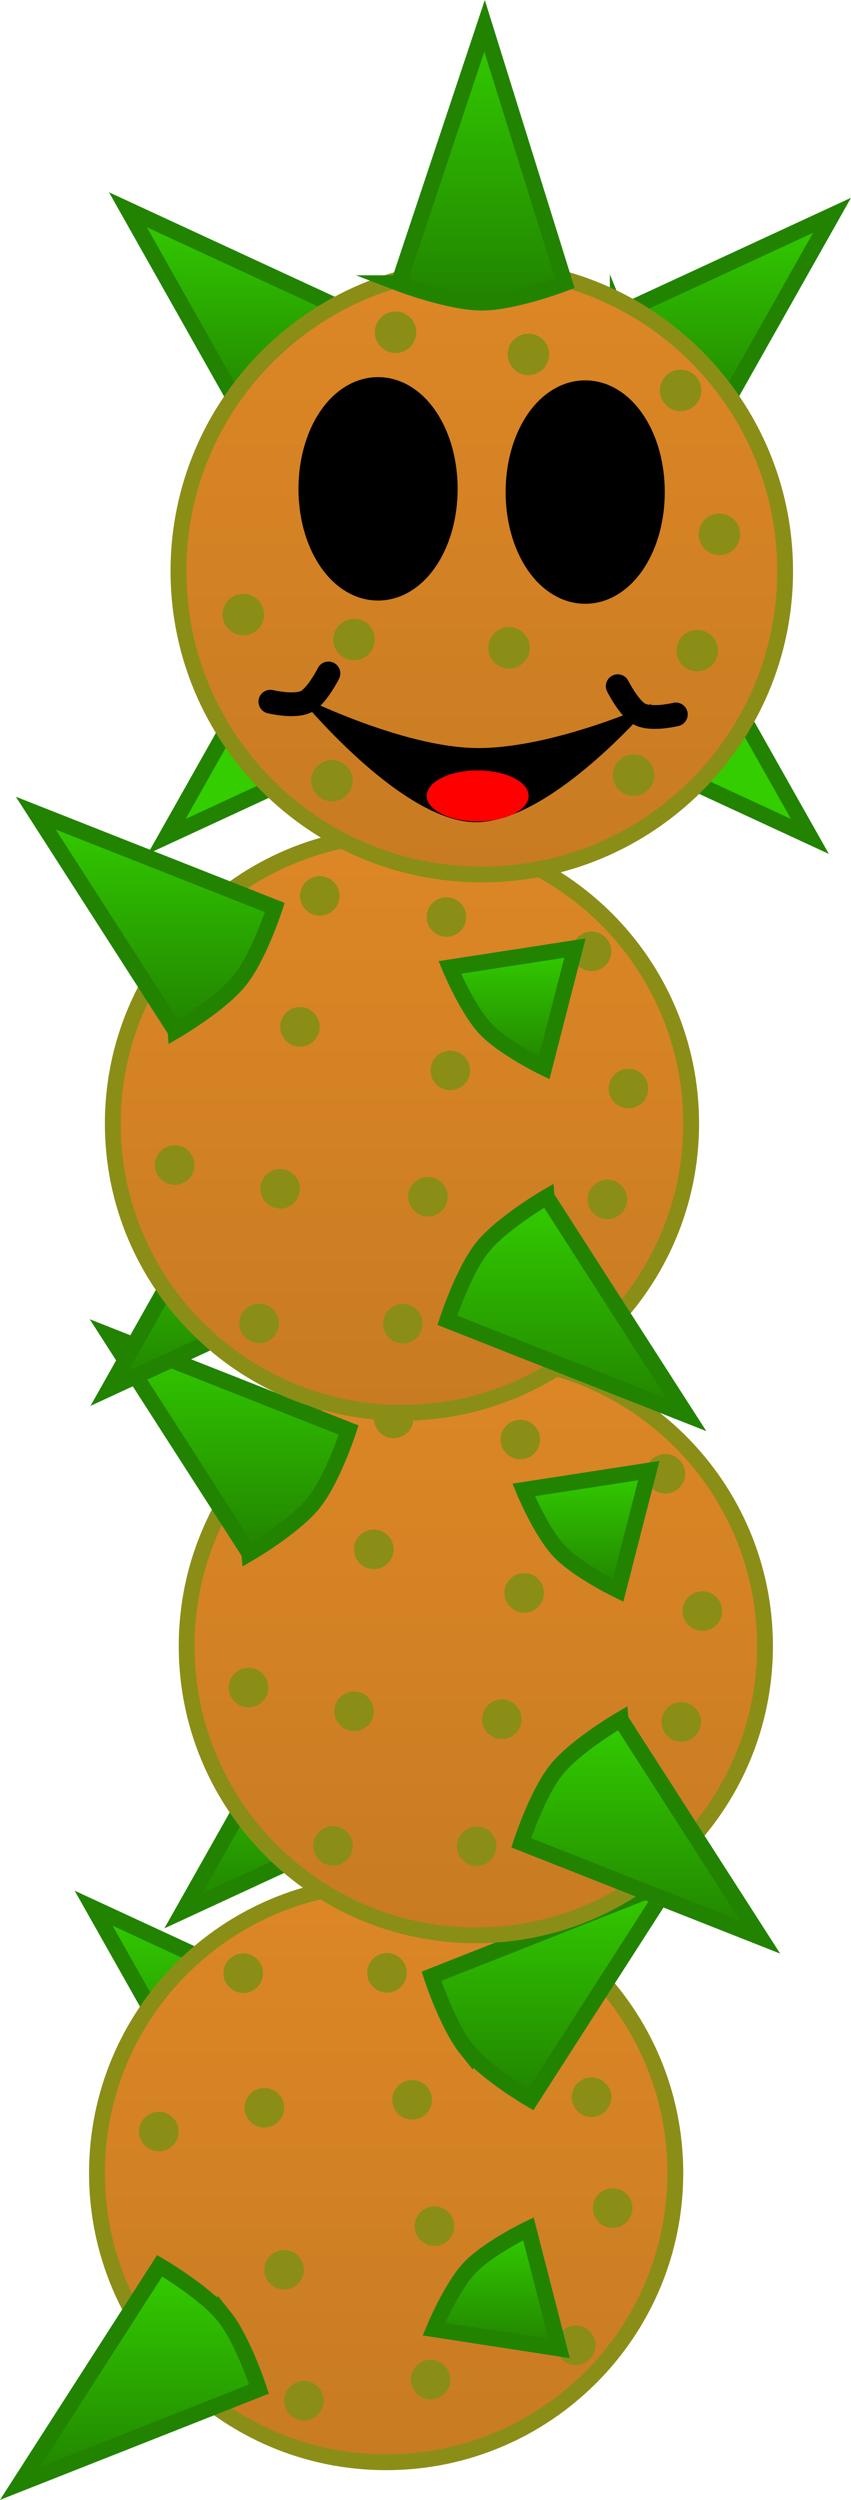 <svg version="1.1" xmlns="http://www.w3.org/2000/svg" xmlns:xlink="http://www.w3.org/1999/xlink" width="53.757" height="157.887" viewBox="0,0,53.757,157.887"><defs><linearGradient x1="225.957" y1="225.776" x2="225.957" y2="238.086" gradientUnits="userSpaceOnUse" id="color-1"><stop offset="0" stop-color="#33cd00"/><stop offset="1" stop-color="#218300"/></linearGradient><linearGradient x1="237.983" y1="224.234" x2="237.983" y2="260.771" gradientUnits="userSpaceOnUse" id="color-2"><stop offset="0" stop-color="#dd8726"/><stop offset="1" stop-color="#c87b22"/></linearGradient><linearGradient x1="222.4" y1="248.362" x2="222.4" y2="262.112" gradientUnits="userSpaceOnUse" id="color-3"><stop offset="0" stop-color="#33cd00"/><stop offset="1" stop-color="#218300"/></linearGradient><linearGradient x1="244.957" y1="246.026" x2="244.957" y2="253.586" gradientUnits="userSpaceOnUse" id="color-4"><stop offset="0" stop-color="#33cd00"/><stop offset="1" stop-color="#218300"/></linearGradient><linearGradient x1="248.4" y1="224.112" x2="248.4" y2="237.862" gradientUnits="userSpaceOnUse" id="color-5"><stop offset="0" stop-color="#33cd00"/><stop offset="1" stop-color="#218300"/></linearGradient><linearGradient x1="231.623" y1="213.638" x2="231.623" y2="225.948" gradientUnits="userSpaceOnUse" id="color-6"><stop offset="0" stop-color="#33cd00"/><stop offset="1" stop-color="#218300"/></linearGradient><linearGradient x1="243.649" y1="190.953" x2="243.649" y2="227.49" gradientUnits="userSpaceOnUse" id="color-7"><stop offset="0" stop-color="#dd8726"/><stop offset="1" stop-color="#c87b22"/></linearGradient><linearGradient x1="228.066" y1="189.612" x2="228.066" y2="203.362" gradientUnits="userSpaceOnUse" id="color-8"><stop offset="0" stop-color="#33cd00"/><stop offset="1" stop-color="#218300"/></linearGradient><linearGradient x1="250.623" y1="198.138" x2="250.623" y2="205.698" gradientUnits="userSpaceOnUse" id="color-9"><stop offset="0" stop-color="#33cd00"/><stop offset="1" stop-color="#218300"/></linearGradient><linearGradient x1="254.066" y1="213.862" x2="254.066" y2="227.612" gradientUnits="userSpaceOnUse" id="color-10"><stop offset="0" stop-color="#33cd00"/><stop offset="1" stop-color="#218300"/></linearGradient><linearGradient x1="226.957" y1="180.638" x2="226.957" y2="192.948" gradientUnits="userSpaceOnUse" id="color-11"><stop offset="0" stop-color="#33cd00"/><stop offset="1" stop-color="#218300"/></linearGradient><linearGradient x1="238.983" y1="157.953" x2="238.983" y2="194.49" gradientUnits="userSpaceOnUse" id="color-12"><stop offset="0" stop-color="#dd8726"/><stop offset="1" stop-color="#c87b22"/></linearGradient><linearGradient x1="223.4" y1="156.612" x2="223.4" y2="170.362" gradientUnits="userSpaceOnUse" id="color-13"><stop offset="0" stop-color="#33cd00"/><stop offset="1" stop-color="#218300"/></linearGradient><linearGradient x1="245.957" y1="165.138" x2="245.957" y2="172.698" gradientUnits="userSpaceOnUse" id="color-14"><stop offset="0" stop-color="#33cd00"/><stop offset="1" stop-color="#218300"/></linearGradient><linearGradient x1="249.4" y1="180.862" x2="249.4" y2="194.612" gradientUnits="userSpaceOnUse" id="color-15"><stop offset="0" stop-color="#33cd00"/><stop offset="1" stop-color="#218300"/></linearGradient><linearGradient x1="228.439" y1="118.507" x2="228.439" y2="131.418" gradientUnits="userSpaceOnUse" id="color-16"><stop offset="0" stop-color="#33cd00"/><stop offset="1" stop-color="#218300"/></linearGradient><linearGradient x1="259.382" y1="118.856" x2="259.382" y2="131.768" gradientUnits="userSpaceOnUse" id="color-17"><stop offset="0" stop-color="#33cd00"/><stop offset="1" stop-color="#218300"/></linearGradient><linearGradient x1="244.025" y1="122.166" x2="244.025" y2="160.49" gradientUnits="userSpaceOnUse" id="color-18"><stop offset="0" stop-color="#dd8726"/><stop offset="1" stop-color="#c87b22"/></linearGradient><linearGradient x1="244.025" y1="106.888" x2="244.025" y2="124.37" gradientUnits="userSpaceOnUse" id="color-19"><stop offset="0" stop-color="#33cd00"/><stop offset="1" stop-color="#218300"/></linearGradient></defs><g transform="translate(-213.591,-105.259)"><g data-paper-data="{&quot;isPaintingLayer&quot;:true}" fill-rule="nonzero" stroke-linejoin="miter" stroke-miterlimit="10" stroke-dasharray="" stroke-dashoffset="0" style="mix-blend-mode: normal"><g data-paper-data="{&quot;origPos&quot;:null,&quot;index&quot;:null}"><path d="M230.167,235.613c-1.164,1.237 -3.722,2.473 -3.722,2.473l-6.941,-12.309l12.906,5.971c0,0 -1.079,2.628 -2.243,3.865z" data-paper-data="{&quot;origPos&quot;:null,&quot;origRot&quot;:0,&quot;index&quot;:null}" fill="url(#color-1)" stroke="#218300" stroke-width="1" stroke-linecap="round"/><g data-paper-data="{&quot;origPos&quot;:null}" stroke-linecap="butt"><path d="M237.983,224.234c10.089,0 18.268,8.179 18.268,18.268c0,10.089 -8.179,18.268 -18.268,18.268c-10.089,0 -18.268,-8.179 -18.268,-18.268c0,-10.089 8.179,-18.268 18.268,-18.268z" data-paper-data="{&quot;origPos&quot;:null}" fill="url(#color-2)" stroke="#8a8e17" stroke-width="1"/><path d="M223.624,238.631c0.69,0 1.25,0.56 1.25,1.25c0,0.69 -0.56,1.25 -1.25,1.25c-0.69,0 -1.25,-0.56 -1.25,-1.25c0,-0.69 0.56,-1.25 1.25,-1.25z" data-paper-data="{&quot;origPos&quot;:null}" fill="#8a8e17" stroke="none" stroke-width="0.5"/><path d="M240.791,254.298c0.69,0 1.25,0.56 1.25,1.25c0,0.69 -0.56,1.25 -1.25,1.25c-0.69,0 -1.25,-0.56 -1.25,-1.25c0,-0.69 0.56,-1.25 1.25,-1.25z" data-paper-data="{&quot;origPos&quot;:null}" fill="#8a8e17" stroke="none" stroke-width="0.5"/><path d="M250.958,236.465c0.69,0 1.25,0.56 1.25,1.25c0,0.69 -0.56,1.25 -1.25,1.25c-0.69,0 -1.25,-0.56 -1.25,-1.25c0,-0.69 0.56,-1.25 1.25,-1.25z" data-paper-data="{&quot;origPos&quot;:null}" fill="#8a8e17" stroke="none" stroke-width="0.5"/><path d="M239.624,236.631c0.69,0 1.25,0.56 1.25,1.25c0,0.69 -0.56,1.25 -1.25,1.25c-0.69,0 -1.25,-0.56 -1.25,-1.25c0,-0.69 0.56,-1.25 1.25,-1.25z" data-paper-data="{&quot;origPos&quot;:null}" fill="#8a8e17" stroke="none" stroke-width="0.5"/><path d="M252.291,243.465c0.69,0 1.25,0.56 1.25,1.25c0,0.69 -0.56,1.25 -1.25,1.25c-0.69,0 -1.25,-0.56 -1.25,-1.25c0,-0.69 0.56,-1.25 1.25,-1.25z" data-paper-data="{&quot;origPos&quot;:null}" fill="#8a8e17" stroke="none" stroke-width="0.5"/><path d="M228.958,228.631c0.69,0 1.25,0.56 1.25,1.25c0,0.69 -0.56,1.25 -1.25,1.25c-0.69,0 -1.25,-0.56 -1.25,-1.25c0,-0.69 0.56,-1.25 1.25,-1.25z" data-paper-data="{&quot;origPos&quot;:null}" fill="#8a8e17" stroke="none" stroke-width="0.5"/><path d="M230.291,237.131c0.69,0 1.25,0.56 1.25,1.25c0,0.69 -0.56,1.25 -1.25,1.25c-0.69,0 -1.25,-0.56 -1.25,-1.25c0,-0.69 0.56,-1.25 1.25,-1.25z" data-paper-data="{&quot;origPos&quot;:null}" fill="#8a8e17" stroke="none" stroke-width="0.5"/><path d="M247.124,228.965c0.69,0 1.25,0.56 1.25,1.25c0,0.69 -0.56,1.25 -1.25,1.25c-0.69,0 -1.25,-0.56 -1.25,-1.25c0,-0.69 0.56,-1.25 1.25,-1.25z" data-paper-data="{&quot;origPos&quot;:null}" fill="#8a8e17" stroke="none" stroke-width="0.5"/><path d="M232.791,255.631c0.69,0 1.25,0.56 1.25,1.25c0,0.69 -0.56,1.25 -1.25,1.25c-0.69,0 -1.25,-0.56 -1.25,-1.25c0,-0.69 0.56,-1.25 1.25,-1.25z" data-paper-data="{&quot;origPos&quot;:null}" fill="#8a8e17" stroke="none" stroke-width="0.5"/><path d="M249.958,252.131c0.69,0 1.25,0.56 1.25,1.25c0,0.69 -0.56,1.25 -1.25,1.25c-0.69,0 -1.25,-0.56 -1.25,-1.25c0,-0.69 0.56,-1.25 1.25,-1.25z" data-paper-data="{&quot;origPos&quot;:null}" fill="#8a8e17" stroke="none" stroke-width="0.5"/><path d="M231.537,247.361c0.69,0 1.25,0.56 1.25,1.25c0,0.69 -0.56,1.25 -1.25,1.25c-0.69,0 -1.25,-0.56 -1.25,-1.25c0,-0.69 0.56,-1.25 1.25,-1.25z" fill="#8a8e17" stroke="none" stroke-width="0.5"/><path d="M241.037,244.611c0.69,0 1.25,0.56 1.25,1.25c0,0.69 -0.56,1.25 -1.25,1.25c-0.69,0 -1.25,-0.56 -1.25,-1.25c0,-0.69 0.56,-1.25 1.25,-1.25z" fill="#8a8e17" stroke="none" stroke-width="0.5"/><path d="M238.037,228.611c0.69,0 1.25,0.56 1.25,1.25c0,0.69 -0.56,1.25 -1.25,1.25c-0.69,0 -1.25,-0.56 -1.25,-1.25c0,-0.69 0.56,-1.25 1.25,-1.25z" fill="#8a8e17" stroke="none" stroke-width="0.5"/></g><path d="M227.721,251.523c1.225,1.519 2.229,4.625 2.229,4.625l-15.101,5.964l8.826,-13.749c0,0 2.821,1.642 4.046,3.161z" data-paper-data="{&quot;origPos&quot;:null,&quot;origRot&quot;:0}" fill="url(#color-3)" stroke="#218300" stroke-width="1" stroke-linecap="round"/><path d="M243.247,248.5c1.164,-1.237 3.722,-2.473 3.722,-2.473l1.941,7.559l-7.906,-1.221c0,0 1.079,-2.628 2.243,-3.865z" data-paper-data="{&quot;origPos&quot;:null,&quot;origRot&quot;:0,&quot;index&quot;:null}" fill="url(#color-4)" stroke="#218300" stroke-width="1" stroke-linecap="round"/><path d="M243.078,234.701c-1.225,-1.519 -2.229,-4.625 -2.229,-4.625l15.101,-5.964l-8.826,13.749c0,0 -2.822,-1.642 -4.046,-3.161z" data-paper-data="{&quot;origPos&quot;:null,&quot;origRot&quot;:0,&quot;index&quot;:null}" fill="url(#color-5)" stroke="#218300" stroke-width="1" stroke-linecap="round"/></g><g data-paper-data="{&quot;origPos&quot;:null,&quot;index&quot;:null}"><path d="M238.076,219.976l-12.906,5.971l6.941,-12.309c0,0 2.558,1.236 3.722,2.473c1.164,1.237 2.243,3.865 2.243,3.865z" data-paper-data="{&quot;origPos&quot;:null,&quot;origRot&quot;:0,&quot;index&quot;:null}" fill="url(#color-6)" stroke="#218300" stroke-width="1" stroke-linecap="round"/><g data-paper-data="{&quot;origPos&quot;:null}" stroke-linecap="butt"><path d="M225.381,209.222c0,-10.089 8.179,-18.268 18.268,-18.268c10.089,0 18.268,8.179 18.268,18.268c0,10.089 -8.179,18.268 -18.268,18.268c-10.089,0 -18.268,-8.179 -18.268,-18.268z" data-paper-data="{&quot;origPos&quot;:null}" fill="url(#color-7)" stroke="#8a8e17" stroke-width="1"/><path d="M228.041,211.843c0,-0.69 0.56,-1.25 1.25,-1.25c0.69,0 1.25,0.56 1.25,1.25c0,0.69 -0.56,1.25 -1.25,1.25c-0.69,0 -1.25,-0.56 -1.25,-1.25z" data-paper-data="{&quot;origPos&quot;:null}" fill="#8a8e17" stroke="none" stroke-width="0.5"/><path d="M245.208,196.176c0,-0.69 0.56,-1.25 1.25,-1.25c0.69,0 1.25,0.56 1.25,1.25c0,0.69 -0.56,1.25 -1.25,1.25c-0.69,0 -1.25,-0.56 -1.25,-1.25z" data-paper-data="{&quot;origPos&quot;:null}" fill="#8a8e17" stroke="none" stroke-width="0.5"/><path d="M255.374,214.01c0,-0.69 0.56,-1.25 1.25,-1.25c0.69,0 1.25,0.56 1.25,1.25c0,0.69 -0.56,1.25 -1.25,1.25c-0.69,0 -1.25,-0.56 -1.25,-1.25z" data-paper-data="{&quot;origPos&quot;:null}" fill="#8a8e17" stroke="none" stroke-width="0.5"/><path d="M244.041,213.843c0,-0.69 0.56,-1.25 1.25,-1.25c0.69,0 1.25,0.56 1.25,1.25c0,0.69 -0.56,1.25 -1.25,1.25c-0.69,0 -1.25,-0.56 -1.25,-1.25z" data-paper-data="{&quot;origPos&quot;:null}" fill="#8a8e17" stroke="none" stroke-width="0.5"/><path d="M256.708,207.01c0,-0.69 0.56,-1.25 1.25,-1.25c0.69,0 1.25,0.56 1.25,1.25c0,0.69 -0.56,1.25 -1.25,1.25c-0.69,0 -1.25,-0.56 -1.25,-1.25z" data-paper-data="{&quot;origPos&quot;:null}" fill="#8a8e17" stroke="none" stroke-width="0.5"/><path d="M233.374,221.843c0,-0.69 0.56,-1.25 1.25,-1.25c0.69,0 1.25,0.56 1.25,1.25c0,0.69 -0.56,1.25 -1.25,1.25c-0.69,0 -1.25,-0.56 -1.25,-1.25z" data-paper-data="{&quot;origPos&quot;:null}" fill="#8a8e17" stroke="none" stroke-width="0.5"/><path d="M234.708,213.343c0,-0.69 0.56,-1.25 1.25,-1.25c0.69,0 1.25,0.56 1.25,1.25c0,0.69 -0.56,1.25 -1.25,1.25c-0.69,0 -1.25,-0.56 -1.25,-1.25z" data-paper-data="{&quot;origPos&quot;:null}" fill="#8a8e17" stroke="none" stroke-width="0.5"/><path d="M251.541,221.51c0,-0.69 0.56,-1.25 1.25,-1.25c0.69,0 1.25,0.56 1.25,1.25c0,0.69 -0.56,1.25 -1.25,1.25c-0.69,0 -1.25,-0.56 -1.25,-1.25z" data-paper-data="{&quot;origPos&quot;:null}" fill="#8a8e17" stroke="none" stroke-width="0.5"/><path d="M237.208,194.843c0,-0.69 0.56,-1.25 1.25,-1.25c0.69,0 1.25,0.56 1.25,1.25c0,0.69 -0.56,1.25 -1.25,1.25c-0.69,0 -1.25,-0.56 -1.25,-1.25z" data-paper-data="{&quot;origPos&quot;:null}" fill="#8a8e17" stroke="none" stroke-width="0.5"/><path d="M254.374,198.343c0,-0.69 0.56,-1.25 1.25,-1.25c0.69,0 1.25,0.56 1.25,1.25c0,0.69 -0.56,1.25 -1.25,1.25c-0.69,0 -1.25,-0.56 -1.25,-1.25z" data-paper-data="{&quot;origPos&quot;:null}" fill="#8a8e17" stroke="none" stroke-width="0.5"/><path d="M235.954,203.113c0,-0.69 0.56,-1.25 1.25,-1.25c0.69,0 1.25,0.56 1.25,1.25c0,0.69 -0.56,1.25 -1.25,1.25c-0.69,0 -1.25,-0.56 -1.25,-1.25z" fill="#8a8e17" stroke="none" stroke-width="0.5"/><path d="M245.454,205.863c0,-0.69 0.56,-1.25 1.25,-1.25c0.69,0 1.25,0.56 1.25,1.25c0,0.69 -0.56,1.25 -1.25,1.25c-0.69,0 -1.25,-0.56 -1.25,-1.25z" fill="#8a8e17" stroke="none" stroke-width="0.5"/><path d="M242.454,221.863c0,-0.69 0.56,-1.25 1.25,-1.25c0.69,0 1.25,0.56 1.25,1.25c0,0.69 -0.56,1.25 -1.25,1.25c-0.69,0 -1.25,-0.56 -1.25,-1.25z" fill="#8a8e17" stroke="none" stroke-width="0.5"/></g><path d="M229.342,203.362l-8.826,-13.749l15.101,5.964c0,0 -1.005,3.106 -2.229,4.625c-1.225,1.519 -4.046,3.161 -4.046,3.161z" data-paper-data="{&quot;origPos&quot;:null,&quot;origRot&quot;:0}" fill="url(#color-8)" stroke="#218300" stroke-width="1" stroke-linecap="round"/><path d="M246.67,199.36l7.906,-1.221l-1.941,7.559c0,0 -2.558,-1.236 -3.722,-2.473c-1.164,-1.237 -2.243,-3.865 -2.243,-3.865z" data-paper-data="{&quot;origPos&quot;:null,&quot;origRot&quot;:0,&quot;index&quot;:null}" fill="url(#color-9)" stroke="#218300" stroke-width="1" stroke-linecap="round"/><path d="M252.791,213.862l8.826,13.749l-15.101,-5.964c0,0 1.005,-3.106 2.229,-4.625c1.225,-1.519 4.046,-3.161 4.046,-3.161z" data-paper-data="{&quot;origPos&quot;:null,&quot;origRot&quot;:0,&quot;index&quot;:null}" fill="url(#color-10)" stroke="#218300" stroke-width="1" stroke-linecap="round"/></g><g data-paper-data="{&quot;origPos&quot;:null}"><path d="M233.41,186.976l-12.906,5.971l6.941,-12.309c0,0 2.558,1.236 3.722,2.473c1.164,1.237 2.243,3.865 2.243,3.865z" data-paper-data="{&quot;origPos&quot;:null,&quot;origRot&quot;:0,&quot;index&quot;:null}" fill="url(#color-11)" stroke="#218300" stroke-width="1" stroke-linecap="round"/><g data-paper-data="{&quot;origPos&quot;:null}" stroke-linecap="butt"><path d="M220.715,176.222c0,-10.089 8.179,-18.268 18.268,-18.268c10.089,0 18.268,8.179 18.268,18.268c0,10.089 -8.179,18.268 -18.268,18.268c-10.089,0 -18.268,-8.179 -18.268,-18.268z" data-paper-data="{&quot;origPos&quot;:null}" fill="url(#color-12)" stroke="#8a8e17" stroke-width="1"/><path d="M223.374,178.843c0,-0.69 0.56,-1.25 1.25,-1.25c0.69,0 1.25,0.56 1.25,1.25c0,0.69 -0.56,1.25 -1.25,1.25c-0.69,0 -1.25,-0.56 -1.25,-1.25z" data-paper-data="{&quot;origPos&quot;:null}" fill="#8a8e17" stroke="none" stroke-width="0.5"/><path d="M240.541,163.176c0,-0.69 0.56,-1.25 1.25,-1.25c0.69,0 1.25,0.56 1.25,1.25c0,0.69 -0.56,1.25 -1.25,1.25c-0.69,0 -1.25,-0.56 -1.25,-1.25z" data-paper-data="{&quot;origPos&quot;:null}" fill="#8a8e17" stroke="none" stroke-width="0.5"/><path d="M250.708,181.01c0,-0.69 0.56,-1.25 1.25,-1.25c0.69,0 1.25,0.56 1.25,1.25c0,0.69 -0.56,1.25 -1.25,1.25c-0.69,0 -1.25,-0.56 -1.25,-1.25z" data-paper-data="{&quot;origPos&quot;:null}" fill="#8a8e17" stroke="none" stroke-width="0.5"/><path d="M239.374,180.843c0,-0.69 0.56,-1.25 1.25,-1.25c0.69,0 1.25,0.56 1.25,1.25c0,0.69 -0.56,1.25 -1.25,1.25c-0.69,0 -1.25,-0.56 -1.25,-1.25z" data-paper-data="{&quot;origPos&quot;:null}" fill="#8a8e17" stroke="none" stroke-width="0.5"/><path d="M252.041,174.01c0,-0.69 0.56,-1.25 1.25,-1.25c0.69,0 1.25,0.56 1.25,1.25c0,0.69 -0.56,1.25 -1.25,1.25c-0.69,0 -1.25,-0.56 -1.25,-1.25z" data-paper-data="{&quot;origPos&quot;:null}" fill="#8a8e17" stroke="none" stroke-width="0.5"/><path d="M228.708,188.843c0,-0.69 0.56,-1.25 1.25,-1.25c0.69,0 1.25,0.56 1.25,1.25c0,0.69 -0.56,1.25 -1.25,1.25c-0.69,0 -1.25,-0.56 -1.25,-1.25z" data-paper-data="{&quot;origPos&quot;:null}" fill="#8a8e17" stroke="none" stroke-width="0.5"/><path d="M230.041,180.343c0,-0.69 0.56,-1.25 1.25,-1.25c0.69,0 1.25,0.56 1.25,1.25c0,0.69 -0.56,1.25 -1.25,1.25c-0.69,0 -1.25,-0.56 -1.25,-1.25z" data-paper-data="{&quot;origPos&quot;:null}" fill="#8a8e17" stroke="none" stroke-width="0.5"/><path d="M246.874,188.51c0,-0.69 0.56,-1.25 1.25,-1.25c0.69,0 1.25,0.56 1.25,1.25c0,0.69 -0.56,1.25 -1.25,1.25c-0.69,0 -1.25,-0.56 -1.25,-1.25z" data-paper-data="{&quot;origPos&quot;:null}" fill="#8a8e17" stroke="none" stroke-width="0.5"/><path d="M232.541,161.843c0,-0.69 0.56,-1.25 1.25,-1.25c0.69,0 1.25,0.56 1.25,1.25c0,0.69 -0.56,1.25 -1.25,1.25c-0.69,0 -1.25,-0.56 -1.25,-1.25z" data-paper-data="{&quot;origPos&quot;:null}" fill="#8a8e17" stroke="none" stroke-width="0.5"/><path d="M249.708,165.343c0,-0.69 0.56,-1.25 1.25,-1.25c0.69,0 1.25,0.56 1.25,1.25c0,0.69 -0.56,1.25 -1.25,1.25c-0.69,0 -1.25,-0.56 -1.25,-1.25z" data-paper-data="{&quot;origPos&quot;:null}" fill="#8a8e17" stroke="none" stroke-width="0.5"/><path d="M231.287,170.113c0,-0.69 0.56,-1.25 1.25,-1.25c0.69,0 1.25,0.56 1.25,1.25c0,0.69 -0.56,1.25 -1.25,1.25c-0.69,0 -1.25,-0.56 -1.25,-1.25z" fill="#8a8e17" stroke="none" stroke-width="0.5"/><path d="M240.787,172.863c0,-0.69 0.56,-1.25 1.25,-1.25c0.69,0 1.25,0.56 1.25,1.25c0,0.69 -0.56,1.25 -1.25,1.25c-0.69,0 -1.25,-0.56 -1.25,-1.25z" fill="#8a8e17" stroke="none" stroke-width="0.5"/><path d="M237.787,188.863c0,-0.69 0.56,-1.25 1.25,-1.25c0.69,0 1.25,0.56 1.25,1.25c0,0.69 -0.56,1.25 -1.25,1.25c-0.69,0 -1.25,-0.56 -1.25,-1.25z" fill="#8a8e17" stroke="none" stroke-width="0.5"/></g><path d="M224.675,170.362l-8.826,-13.749l15.101,5.964c0,0 -1.005,3.106 -2.229,4.625c-1.225,1.519 -4.046,3.161 -4.046,3.161z" data-paper-data="{&quot;origPos&quot;:null,&quot;origRot&quot;:0}" fill="url(#color-13)" stroke="#218300" stroke-width="1" stroke-linecap="round"/><path d="M242.004,166.36l7.906,-1.221l-1.941,7.559c0,0 -2.558,-1.236 -3.722,-2.473c-1.164,-1.237 -2.243,-3.865 -2.243,-3.865z" data-paper-data="{&quot;origPos&quot;:null,&quot;origRot&quot;:0,&quot;index&quot;:null}" fill="url(#color-14)" stroke="#218300" stroke-width="1" stroke-linecap="round"/><path d="M248.124,180.862l8.826,13.749l-15.101,-5.964c0,0 1.005,-3.106 2.229,-4.625c1.225,-1.519 4.046,-3.161 4.046,-3.161z" data-paper-data="{&quot;origPos&quot;:null,&quot;origRot&quot;:0,&quot;index&quot;:null}" fill="url(#color-15)" stroke="#218300" stroke-width="1" stroke-linecap="round"/></g><g data-paper-data="{&quot;origPos&quot;:null}"><path d="M237.655,151.822l-13.537,6.264l7.28,-12.912c0,0 2.683,1.297 3.904,2.594c1.221,1.297 2.353,4.054 2.353,4.054z" data-paper-data="{&quot;origPos&quot;:null,&quot;origRot&quot;:0,&quot;index&quot;:null}" fill="#33cd00" stroke="#218300" stroke-width="1" stroke-linecap="round"/><path d="M253.568,147.768c1.221,-1.297 3.904,-2.594 3.904,-2.594l7.28,12.912l-13.537,-6.264c0,0 1.132,-2.757 2.353,-4.054z" data-paper-data="{&quot;origPos&quot;:null,&quot;origRot&quot;:0,&quot;index&quot;:null}" fill="#33cd00" stroke="#218300" stroke-width="1" stroke-linecap="round"/><path d="M232.855,128.824c-1.221,1.297 -3.904,2.594 -3.904,2.594l-7.28,-12.912l13.537,6.264c0,0 -1.132,2.757 -2.353,4.054z" data-paper-data="{&quot;origPos&quot;:null,&quot;origRot&quot;:0,&quot;index&quot;:null}" fill="url(#color-16)" stroke="#218300" stroke-width="1" stroke-linecap="round"/><path d="M252.614,125.12l13.537,-6.264l-7.28,12.912c0,0 -2.683,-1.297 -3.904,-2.594c-1.221,-1.297 -2.353,-4.054 -2.353,-4.054z" data-paper-data="{&quot;origPos&quot;:null,&quot;origRot&quot;:0}" fill="url(#color-17)" stroke="#218300" stroke-width="1" stroke-linecap="round"/><path d="M224.863,141.328c0,-10.583 8.579,-19.162 19.162,-19.162c10.583,0 19.162,8.579 19.162,19.162c0,10.583 -8.579,19.162 -19.162,19.162c-10.583,0 -19.162,-8.579 -19.162,-19.162z" data-paper-data="{&quot;origPos&quot;:null}" fill="url(#color-18)" stroke="#8a8e17" stroke-width="1" stroke-linecap="butt"/><path d="M254.76,149.704c0,0 -6.32,7.485 -11.106,7.485c-4.786,0 -11.281,-8.044 -11.281,-8.044c0,0 6.645,3.36 11.431,3.36c4.786,0 10.955,-2.801 10.955,-2.801z" data-paper-data="{&quot;origPos&quot;:null}" fill="#000000" stroke="none" stroke-width="0" stroke-linecap="butt"/><path d="M240.999,136.133c0,3.068 -1.579,5.555 -3.527,5.555c-1.948,0 -3.527,-2.487 -3.527,-5.555c0,-3.068 1.579,-5.555 3.527,-5.555c1.948,0 3.527,2.487 3.527,5.555z" data-paper-data="{&quot;origPos&quot;:null}" fill="#000000" stroke="#000000" stroke-width="3" stroke-linecap="butt"/><path d="M254.085,136.337c0,3.068 -1.579,5.555 -3.527,5.555c-1.948,0 -3.527,-2.487 -3.527,-5.555c0,-3.068 1.579,-5.555 3.527,-5.555c1.948,0 3.527,2.487 3.527,5.555z" data-paper-data="{&quot;origPos&quot;:null}" fill="#000000" stroke="#000000" stroke-width="3" stroke-linecap="butt"/><path d="M246.984,155.527c0,0.889 -1.442,1.61 -3.22,1.61c-1.779,0 -3.22,-0.721 -3.22,-1.61c0,-0.889 1.442,-1.61 3.22,-1.61c1.779,0 3.22,0.721 3.22,1.61z" data-paper-data="{&quot;origPos&quot;:null}" fill="#ff0000" stroke="none" stroke-width="0" stroke-linecap="butt"/><path d="M234.34,147.792c0,0 -0.738,1.455 -1.412,1.783c-0.759,0.369 -2.259,0.001 -2.259,0.001" data-paper-data="{&quot;origPos&quot;:null}" fill="none" stroke="#000000" stroke-width="1.5" stroke-linecap="round"/><path d="M256.283,150.381c0,0 -1.5,0.368 -2.259,-0.001c-0.674,-0.327 -1.412,-1.783 -1.412,-1.783" data-paper-data="{&quot;origPos&quot;:null,&quot;index&quot;:null}" fill="none" stroke="#000000" stroke-width="1.5" stroke-linecap="round"/><path d="M227.653,144.077c0,-0.724 0.587,-1.311 1.311,-1.311c0.724,0 1.311,0.587 1.311,1.311c0,0.724 -0.587,1.311 -1.311,1.311c-0.724,0 -1.311,-0.587 -1.311,-1.311z" fill="#8a8e17" stroke="none" stroke-width="0.5" stroke-linecap="butt"/><path d="M245.66,127.644c0,-0.724 0.587,-1.311 1.311,-1.311c0.724,0 1.311,0.587 1.311,1.311c0,0.724 -0.587,1.311 -1.311,1.311c-0.724,0 -1.311,-0.587 -1.311,-1.311z" fill="#8a8e17" stroke="none" stroke-width="0.5" stroke-linecap="butt"/><path d="M256.324,146.35c0,-0.724 0.587,-1.311 1.311,-1.311c0.724,0 1.311,0.587 1.311,1.311c0,0.724 -0.587,1.311 -1.311,1.311c-0.724,0 -1.311,-0.587 -1.311,-1.311z" fill="#8a8e17" stroke="none" stroke-width="0.5" stroke-linecap="butt"/><path d="M244.436,146.175c0,-0.724 0.587,-1.311 1.311,-1.311c0.724,0 1.311,0.587 1.311,1.311c0,0.724 -0.587,1.311 -1.311,1.311c-0.724,0 -1.311,-0.587 -1.311,-1.311z" data-paper-data="{&quot;origPos&quot;:null}" fill="#8a8e17" stroke="none" stroke-width="0.5" stroke-linecap="butt"/><path d="M257.723,139.008c0,-0.724 0.587,-1.311 1.311,-1.311c0.724,0 1.311,0.587 1.311,1.311c0,0.724 -0.587,1.311 -1.311,1.311c-0.724,0 -1.311,-0.587 -1.311,-1.311z" fill="#8a8e17" stroke="none" stroke-width="0.5" stroke-linecap="butt"/><path d="M233.248,154.567c0,-0.724 0.587,-1.311 1.311,-1.311c0.724,0 1.311,0.587 1.311,1.311c0,0.724 -0.587,1.311 -1.311,1.311c-0.724,0 -1.311,-0.587 -1.311,-1.311z" fill="#8a8e17" stroke="none" stroke-width="0.5" stroke-linecap="butt"/><path d="M234.646,145.651c0,-0.724 0.587,-1.311 1.311,-1.311c0.724,0 1.311,0.587 1.311,1.311c0,0.724 -0.587,1.311 -1.311,1.311c-0.724,0 -1.311,-0.587 -1.311,-1.311z" fill="#8a8e17" stroke="none" stroke-width="0.5" stroke-linecap="butt"/><path d="M252.303,154.217c0,-0.724 0.587,-1.311 1.311,-1.311c0.724,0 1.311,0.587 1.311,1.311c0,0.724 -0.587,1.311 -1.311,1.311c-0.724,0 -1.311,-0.587 -1.311,-1.311z" fill="#8a8e17" stroke="none" stroke-width="0.5" stroke-linecap="butt"/><path d="M237.269,126.246c0,-0.724 0.587,-1.311 1.311,-1.311c0.724,0 1.311,0.587 1.311,1.311c0,0.724 -0.587,1.311 -1.311,1.311c-0.724,0 -1.311,-0.587 -1.311,-1.311z" fill="#8a8e17" stroke="none" stroke-width="0.5" stroke-linecap="butt"/><path d="M255.275,129.917c0,-0.724 0.587,-1.311 1.311,-1.311c0.724,0 1.311,0.587 1.311,1.311c0,0.724 -0.587,1.311 -1.311,1.311c-0.724,0 -1.311,-0.587 -1.311,-1.311z" fill="#8a8e17" stroke="none" stroke-width="0.5" stroke-linecap="butt"/><path d="M238.781,123.147l5.419,-16.258l5.07,16.258c0,0 -3.198,1.224 -5.245,1.224c-2.047,0 -5.245,-1.224 -5.245,-1.224z" data-paper-data="{&quot;origPos&quot;:null}" fill="url(#color-19)" stroke="#218300" stroke-width="1" stroke-linecap="round"/></g></g></g></svg>